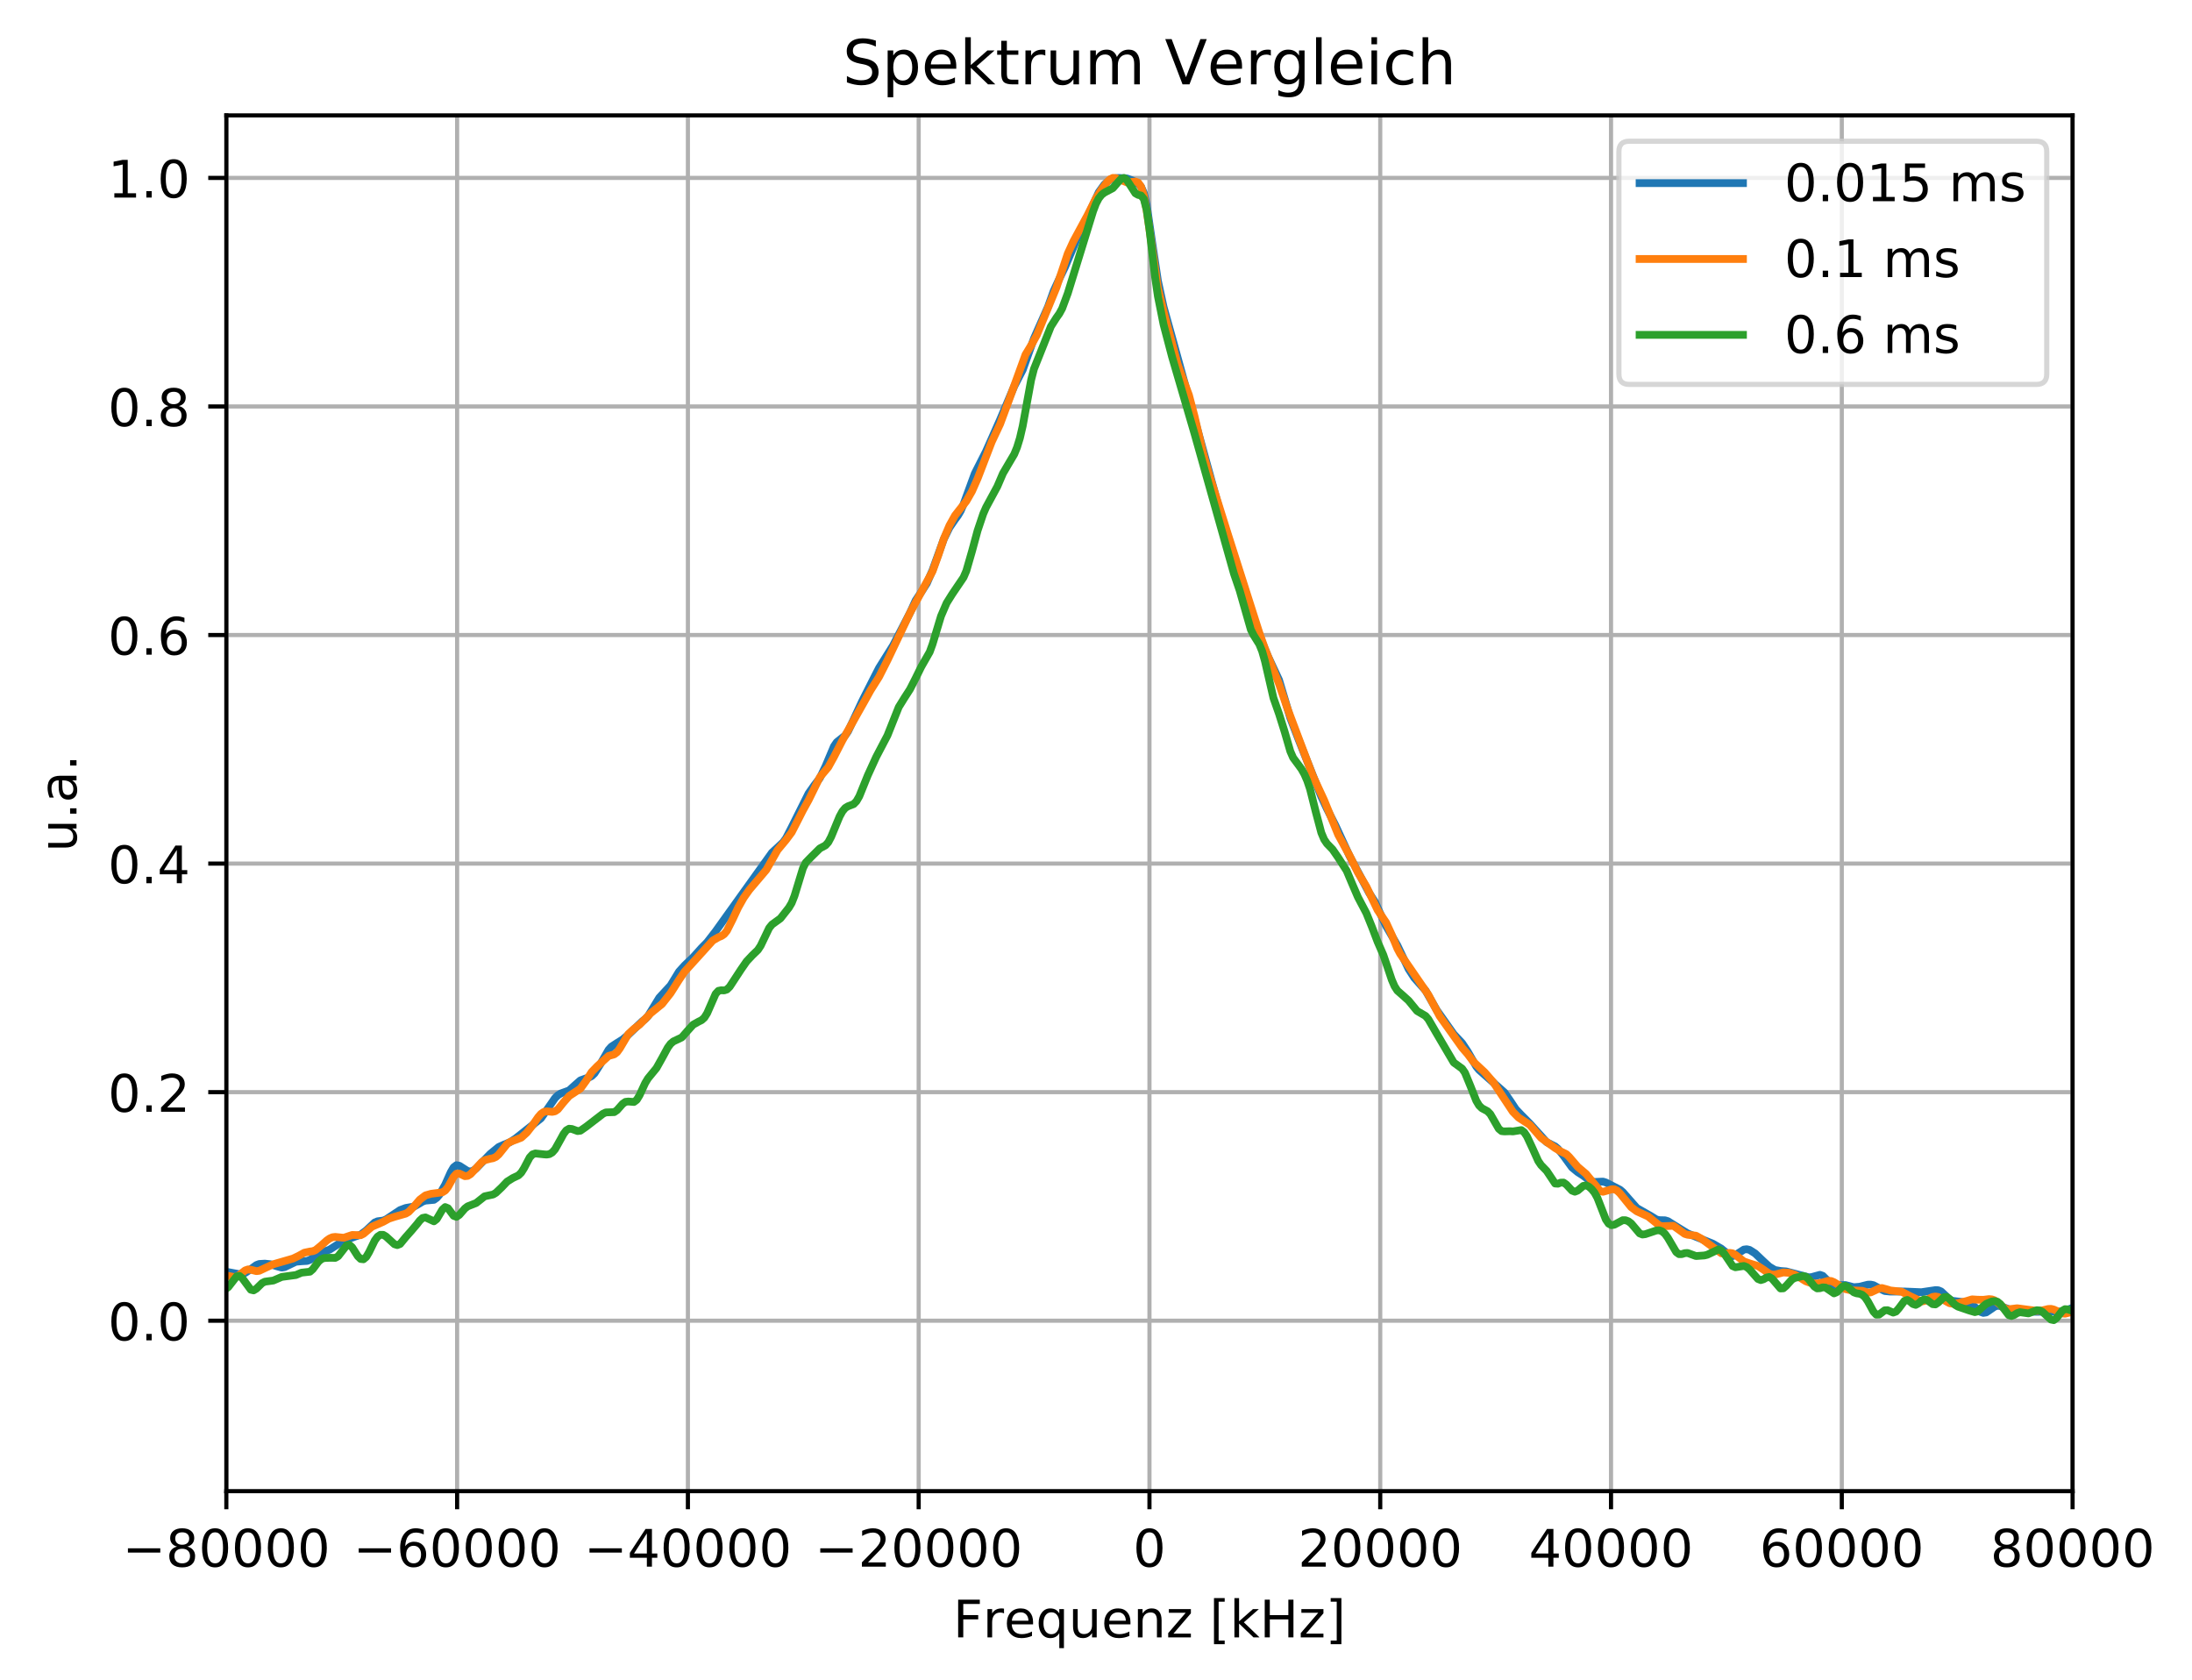 <?xml version="1.0" encoding="utf-8" standalone="no"?>
<!DOCTYPE svg PUBLIC "-//W3C//DTD SVG 1.1//EN"
  "http://www.w3.org/Graphics/SVG/1.1/DTD/svg11.dtd">
<!-- Created with matplotlib (http://matplotlib.org/) -->
<svg height="325pt" version="1.1" viewBox="0 0 424 325" width="424pt" xmlns="http://www.w3.org/2000/svg" xmlns:xlink="http://www.w3.org/1999/xlink">
 <defs>
  <style type="text/css">
*{stroke-linecap:butt;stroke-linejoin:round;}
  </style>
 </defs>
 <g id="figure_1">
  <g id="patch_1">
   <path d="M 0 325.986 
L 424.007 325.986 
L 424.007 0 
L 0 0 
z
" style="fill:#ffffff;"/>
  </g>
  <g id="axes_1">
   <g id="patch_2">
    <path d="M 43.781 288.43 
L 400.901 288.43 
L 400.901 22.318 
L 43.781 22.318 
z
" style="fill:#ffffff;"/>
   </g>
   <g id="matplotlib.axis_1">
    <g id="xtick_1">
     <g id="line2d_1">
      <path clip-path="url(#p6ab219aded)" d="M 43.781 288.43 
L 43.781 22.318 
" style="fill:none;stroke:#b0b0b0;stroke-linecap:square;stroke-width:0.8;"/>
     </g>
     <g id="line2d_2">
      <defs>
       <path d="M 0 0 
L 0 3.5 
" id="m5f4186021a" style="stroke:#000000;stroke-width:0.8;"/>
      </defs>
      <g>
       <use style="stroke:#000000;stroke-width:0.8;" x="43.781" xlink:href="#m5f4186021a" y="288.43"/>
      </g>
     </g>
     <g id="text_1">
      <!-- −80000 -->
      <defs>
       <path d="M 10.594 35.5 
L 73.188 35.5 
L 73.188 27.203 
L 10.594 27.203 
z
" id="DejaVuSans-2212"/>
       <path d="M 31.781 34.625 
Q 24.75 34.625 20.719 30.859 
Q 16.703 27.094 16.703 20.516 
Q 16.703 13.922 20.719 10.156 
Q 24.75 6.391 31.781 6.391 
Q 38.812 6.391 42.859 10.172 
Q 46.922 13.969 46.922 20.516 
Q 46.922 27.094 42.891 30.859 
Q 38.875 34.625 31.781 34.625 
M 21.922 38.812 
Q 15.578 40.375 12.031 44.719 
Q 8.5 49.078 8.5 55.328 
Q 8.5 64.062 14.719 69.141 
Q 20.953 74.219 31.781 74.219 
Q 42.672 74.219 48.875 69.141 
Q 55.078 64.062 55.078 55.328 
Q 55.078 49.078 51.531 44.719 
Q 48 40.375 41.703 38.812 
Q 48.828 37.156 52.797 32.312 
Q 56.781 27.484 56.781 20.516 
Q 56.781 9.906 50.312 4.234 
Q 43.844 -1.422 31.781 -1.422 
Q 19.734 -1.422 13.25 4.234 
Q 6.781 9.906 6.781 20.516 
Q 6.781 27.484 10.781 32.312 
Q 14.797 37.156 21.922 38.812 
M 18.312 54.391 
Q 18.312 48.734 21.844 45.562 
Q 25.391 42.391 31.781 42.391 
Q 38.141 42.391 41.719 45.562 
Q 45.312 48.734 45.312 54.391 
Q 45.312 60.062 41.719 63.234 
Q 38.141 66.406 31.781 66.406 
Q 25.391 66.406 21.844 63.234 
Q 18.312 60.062 18.312 54.391 
" id="DejaVuSans-38"/>
       <path d="M 31.781 66.406 
Q 24.172 66.406 20.328 58.906 
Q 16.5 51.422 16.5 36.375 
Q 16.5 21.391 20.328 13.891 
Q 24.172 6.391 31.781 6.391 
Q 39.453 6.391 43.281 13.891 
Q 47.125 21.391 47.125 36.375 
Q 47.125 51.422 43.281 58.906 
Q 39.453 66.406 31.781 66.406 
M 31.781 74.219 
Q 44.047 74.219 50.516 64.516 
Q 56.984 54.828 56.984 36.375 
Q 56.984 17.969 50.516 8.266 
Q 44.047 -1.422 31.781 -1.422 
Q 19.531 -1.422 13.062 8.266 
Q 6.594 17.969 6.594 36.375 
Q 6.594 54.828 13.062 64.516 
Q 19.531 74.219 31.781 74.219 
" id="DejaVuSans-30"/>
      </defs>
      <g transform="translate(23.685 303.029)scale(0.1 -0.1)">
       <use xlink:href="#DejaVuSans-2212"/>
       <use x="83.789" xlink:href="#DejaVuSans-38"/>
       <use x="147.412" xlink:href="#DejaVuSans-30"/>
       <use x="211.035" xlink:href="#DejaVuSans-30"/>
       <use x="274.658" xlink:href="#DejaVuSans-30"/>
       <use x="338.281" xlink:href="#DejaVuSans-30"/>
      </g>
     </g>
    </g>
    <g id="xtick_2">
     <g id="line2d_3">
      <path clip-path="url(#p6ab219aded)" d="M 88.421 288.43 
L 88.421 22.318 
" style="fill:none;stroke:#b0b0b0;stroke-linecap:square;stroke-width:0.8;"/>
     </g>
     <g id="line2d_4">
      <g>
       <use style="stroke:#000000;stroke-width:0.8;" x="88.421" xlink:href="#m5f4186021a" y="288.43"/>
      </g>
     </g>
     <g id="text_2">
      <!-- −60000 -->
      <defs>
       <path d="M 33.016 40.375 
Q 26.375 40.375 22.484 35.828 
Q 18.609 31.297 18.609 23.391 
Q 18.609 15.531 22.484 10.953 
Q 26.375 6.391 33.016 6.391 
Q 39.656 6.391 43.531 10.953 
Q 47.406 15.531 47.406 23.391 
Q 47.406 31.297 43.531 35.828 
Q 39.656 40.375 33.016 40.375 
M 52.594 71.297 
L 52.594 62.312 
Q 48.875 64.062 45.094 64.984 
Q 41.312 65.922 37.594 65.922 
Q 27.828 65.922 22.672 59.328 
Q 17.531 52.734 16.797 39.406 
Q 19.672 43.656 24.016 45.922 
Q 28.375 48.188 33.594 48.188 
Q 44.578 48.188 50.953 41.516 
Q 57.328 34.859 57.328 23.391 
Q 57.328 12.156 50.688 5.359 
Q 44.047 -1.422 33.016 -1.422 
Q 20.359 -1.422 13.672 8.266 
Q 6.984 17.969 6.984 36.375 
Q 6.984 53.656 15.188 63.938 
Q 23.391 74.219 37.203 74.219 
Q 40.922 74.219 44.703 73.484 
Q 48.484 72.75 52.594 71.297 
" id="DejaVuSans-36"/>
      </defs>
      <g transform="translate(68.325 303.029)scale(0.1 -0.1)">
       <use xlink:href="#DejaVuSans-2212"/>
       <use x="83.789" xlink:href="#DejaVuSans-36"/>
       <use x="147.412" xlink:href="#DejaVuSans-30"/>
       <use x="211.035" xlink:href="#DejaVuSans-30"/>
       <use x="274.658" xlink:href="#DejaVuSans-30"/>
       <use x="338.281" xlink:href="#DejaVuSans-30"/>
      </g>
     </g>
    </g>
    <g id="xtick_3">
     <g id="line2d_5">
      <path clip-path="url(#p6ab219aded)" d="M 133.061 288.43 
L 133.061 22.318 
" style="fill:none;stroke:#b0b0b0;stroke-linecap:square;stroke-width:0.8;"/>
     </g>
     <g id="line2d_6">
      <g>
       <use style="stroke:#000000;stroke-width:0.8;" x="133.061" xlink:href="#m5f4186021a" y="288.43"/>
      </g>
     </g>
     <g id="text_3">
      <!-- −40000 -->
      <defs>
       <path d="M 37.797 64.312 
L 12.891 25.391 
L 37.797 25.391 
z
M 35.203 72.906 
L 47.609 72.906 
L 47.609 25.391 
L 58.016 25.391 
L 58.016 17.188 
L 47.609 17.188 
L 47.609 0 
L 37.797 0 
L 37.797 17.188 
L 4.891 17.188 
L 4.891 26.703 
z
" id="DejaVuSans-34"/>
      </defs>
      <g transform="translate(112.965 303.029)scale(0.1 -0.1)">
       <use xlink:href="#DejaVuSans-2212"/>
       <use x="83.789" xlink:href="#DejaVuSans-34"/>
       <use x="147.412" xlink:href="#DejaVuSans-30"/>
       <use x="211.035" xlink:href="#DejaVuSans-30"/>
       <use x="274.658" xlink:href="#DejaVuSans-30"/>
       <use x="338.281" xlink:href="#DejaVuSans-30"/>
      </g>
     </g>
    </g>
    <g id="xtick_4">
     <g id="line2d_7">
      <path clip-path="url(#p6ab219aded)" d="M 177.701 288.43 
L 177.701 22.318 
" style="fill:none;stroke:#b0b0b0;stroke-linecap:square;stroke-width:0.8;"/>
     </g>
     <g id="line2d_8">
      <g>
       <use style="stroke:#000000;stroke-width:0.8;" x="177.701" xlink:href="#m5f4186021a" y="288.43"/>
      </g>
     </g>
     <g id="text_4">
      <!-- −20000 -->
      <defs>
       <path d="M 19.188 8.297 
L 53.609 8.297 
L 53.609 0 
L 7.328 0 
L 7.328 8.297 
Q 12.938 14.109 22.625 23.891 
Q 32.328 33.688 34.812 36.531 
Q 39.547 41.844 41.422 45.531 
Q 43.312 49.219 43.312 52.781 
Q 43.312 58.594 39.234 62.25 
Q 35.156 65.922 28.609 65.922 
Q 23.969 65.922 18.812 64.312 
Q 13.672 62.703 7.812 59.422 
L 7.812 69.391 
Q 13.766 71.781 18.938 73 
Q 24.125 74.219 28.422 74.219 
Q 39.75 74.219 46.484 68.547 
Q 53.219 62.891 53.219 53.422 
Q 53.219 48.922 51.531 44.891 
Q 49.859 40.875 45.406 35.406 
Q 44.188 33.984 37.641 27.219 
Q 31.109 20.453 19.188 8.297 
" id="DejaVuSans-32"/>
      </defs>
      <g transform="translate(157.605 303.029)scale(0.1 -0.1)">
       <use xlink:href="#DejaVuSans-2212"/>
       <use x="83.789" xlink:href="#DejaVuSans-32"/>
       <use x="147.412" xlink:href="#DejaVuSans-30"/>
       <use x="211.035" xlink:href="#DejaVuSans-30"/>
       <use x="274.658" xlink:href="#DejaVuSans-30"/>
       <use x="338.281" xlink:href="#DejaVuSans-30"/>
      </g>
     </g>
    </g>
    <g id="xtick_5">
     <g id="line2d_9">
      <path clip-path="url(#p6ab219aded)" d="M 222.341 288.43 
L 222.341 22.318 
" style="fill:none;stroke:#b0b0b0;stroke-linecap:square;stroke-width:0.8;"/>
     </g>
     <g id="line2d_10">
      <g>
       <use style="stroke:#000000;stroke-width:0.8;" x="222.341" xlink:href="#m5f4186021a" y="288.43"/>
      </g>
     </g>
     <g id="text_5">
      <!-- 0 -->
      <g transform="translate(219.16 303.029)scale(0.1 -0.1)">
       <use xlink:href="#DejaVuSans-30"/>
      </g>
     </g>
    </g>
    <g id="xtick_6">
     <g id="line2d_11">
      <path clip-path="url(#p6ab219aded)" d="M 266.981 288.43 
L 266.981 22.318 
" style="fill:none;stroke:#b0b0b0;stroke-linecap:square;stroke-width:0.8;"/>
     </g>
     <g id="line2d_12">
      <g>
       <use style="stroke:#000000;stroke-width:0.8;" x="266.981" xlink:href="#m5f4186021a" y="288.43"/>
      </g>
     </g>
     <g id="text_6">
      <!-- 20000 -->
      <g transform="translate(251.075 303.029)scale(0.1 -0.1)">
       <use xlink:href="#DejaVuSans-32"/>
       <use x="63.623" xlink:href="#DejaVuSans-30"/>
       <use x="127.246" xlink:href="#DejaVuSans-30"/>
       <use x="190.869" xlink:href="#DejaVuSans-30"/>
       <use x="254.492" xlink:href="#DejaVuSans-30"/>
      </g>
     </g>
    </g>
    <g id="xtick_7">
     <g id="line2d_13">
      <path clip-path="url(#p6ab219aded)" d="M 311.621 288.43 
L 311.621 22.318 
" style="fill:none;stroke:#b0b0b0;stroke-linecap:square;stroke-width:0.8;"/>
     </g>
     <g id="line2d_14">
      <g>
       <use style="stroke:#000000;stroke-width:0.8;" x="311.621" xlink:href="#m5f4186021a" y="288.43"/>
      </g>
     </g>
     <g id="text_7">
      <!-- 40000 -->
      <g transform="translate(295.715 303.029)scale(0.1 -0.1)">
       <use xlink:href="#DejaVuSans-34"/>
       <use x="63.623" xlink:href="#DejaVuSans-30"/>
       <use x="127.246" xlink:href="#DejaVuSans-30"/>
       <use x="190.869" xlink:href="#DejaVuSans-30"/>
       <use x="254.492" xlink:href="#DejaVuSans-30"/>
      </g>
     </g>
    </g>
    <g id="xtick_8">
     <g id="line2d_15">
      <path clip-path="url(#p6ab219aded)" d="M 356.261 288.43 
L 356.261 22.318 
" style="fill:none;stroke:#b0b0b0;stroke-linecap:square;stroke-width:0.8;"/>
     </g>
     <g id="line2d_16">
      <g>
       <use style="stroke:#000000;stroke-width:0.8;" x="356.261" xlink:href="#m5f4186021a" y="288.43"/>
      </g>
     </g>
     <g id="text_8">
      <!-- 60000 -->
      <g transform="translate(340.355 303.029)scale(0.1 -0.1)">
       <use xlink:href="#DejaVuSans-36"/>
       <use x="63.623" xlink:href="#DejaVuSans-30"/>
       <use x="127.246" xlink:href="#DejaVuSans-30"/>
       <use x="190.869" xlink:href="#DejaVuSans-30"/>
       <use x="254.492" xlink:href="#DejaVuSans-30"/>
      </g>
     </g>
    </g>
    <g id="xtick_9">
     <g id="line2d_17">
      <path clip-path="url(#p6ab219aded)" d="M 400.901 288.43 
L 400.901 22.318 
" style="fill:none;stroke:#b0b0b0;stroke-linecap:square;stroke-width:0.8;"/>
     </g>
     <g id="line2d_18">
      <g>
       <use style="stroke:#000000;stroke-width:0.8;" x="400.901" xlink:href="#m5f4186021a" y="288.43"/>
      </g>
     </g>
     <g id="text_9">
      <!-- 80000 -->
      <g transform="translate(384.995 303.029)scale(0.1 -0.1)">
       <use xlink:href="#DejaVuSans-38"/>
       <use x="63.623" xlink:href="#DejaVuSans-30"/>
       <use x="127.246" xlink:href="#DejaVuSans-30"/>
       <use x="190.869" xlink:href="#DejaVuSans-30"/>
       <use x="254.492" xlink:href="#DejaVuSans-30"/>
      </g>
     </g>
    </g>
    <g id="text_10">
     <!-- Frequenz [kHz] -->
     <defs>
      <path d="M 9.812 72.906 
L 51.703 72.906 
L 51.703 64.594 
L 19.672 64.594 
L 19.672 43.109 
L 48.578 43.109 
L 48.578 34.812 
L 19.672 34.812 
L 19.672 0 
L 9.812 0 
z
" id="DejaVuSans-46"/>
      <path d="M 41.109 46.297 
Q 39.594 47.172 37.812 47.578 
Q 36.031 48 33.891 48 
Q 26.266 48 22.188 43.047 
Q 18.109 38.094 18.109 28.812 
L 18.109 0 
L 9.078 0 
L 9.078 54.688 
L 18.109 54.688 
L 18.109 46.188 
Q 20.953 51.172 25.484 53.578 
Q 30.031 56 36.531 56 
Q 37.453 56 38.578 55.875 
Q 39.703 55.766 41.062 55.516 
z
" id="DejaVuSans-72"/>
      <path d="M 56.203 29.594 
L 56.203 25.203 
L 14.891 25.203 
Q 15.484 15.922 20.484 11.062 
Q 25.484 6.203 34.422 6.203 
Q 39.594 6.203 44.453 7.469 
Q 49.312 8.734 54.109 11.281 
L 54.109 2.781 
Q 49.266 0.734 44.188 -0.344 
Q 39.109 -1.422 33.891 -1.422 
Q 20.797 -1.422 13.156 6.188 
Q 5.516 13.812 5.516 26.812 
Q 5.516 40.234 12.766 48.109 
Q 20.016 56 32.328 56 
Q 43.359 56 49.781 48.891 
Q 56.203 41.797 56.203 29.594 
M 47.219 32.234 
Q 47.125 39.594 43.094 43.984 
Q 39.062 48.391 32.422 48.391 
Q 24.906 48.391 20.391 44.141 
Q 15.875 39.891 15.188 32.172 
z
" id="DejaVuSans-65"/>
      <path d="M 14.797 27.297 
Q 14.797 17.391 18.875 11.75 
Q 22.953 6.109 30.078 6.109 
Q 37.203 6.109 41.297 11.75 
Q 45.406 17.391 45.406 27.297 
Q 45.406 37.203 41.297 42.844 
Q 37.203 48.484 30.078 48.484 
Q 22.953 48.484 18.875 42.844 
Q 14.797 37.203 14.797 27.297 
M 45.406 8.203 
Q 42.578 3.328 38.25 0.953 
Q 33.938 -1.422 27.875 -1.422 
Q 17.969 -1.422 11.734 6.484 
Q 5.516 14.406 5.516 27.297 
Q 5.516 40.188 11.734 48.094 
Q 17.969 56 27.875 56 
Q 33.938 56 38.25 53.625 
Q 42.578 51.266 45.406 46.391 
L 45.406 54.688 
L 54.391 54.688 
L 54.391 -20.797 
L 45.406 -20.797 
z
" id="DejaVuSans-71"/>
      <path d="M 8.5 21.578 
L 8.5 54.688 
L 17.484 54.688 
L 17.484 21.922 
Q 17.484 14.156 20.5 10.266 
Q 23.531 6.391 29.594 6.391 
Q 36.859 6.391 41.078 11.031 
Q 45.312 15.672 45.312 23.688 
L 45.312 54.688 
L 54.297 54.688 
L 54.297 0 
L 45.312 0 
L 45.312 8.406 
Q 42.047 3.422 37.719 1 
Q 33.406 -1.422 27.688 -1.422 
Q 18.266 -1.422 13.375 4.438 
Q 8.5 10.297 8.5 21.578 
M 31.109 56 
z
" id="DejaVuSans-75"/>
      <path d="M 54.891 33.016 
L 54.891 0 
L 45.906 0 
L 45.906 32.719 
Q 45.906 40.484 42.875 44.328 
Q 39.844 48.188 33.797 48.188 
Q 26.516 48.188 22.312 43.547 
Q 18.109 38.922 18.109 30.906 
L 18.109 0 
L 9.078 0 
L 9.078 54.688 
L 18.109 54.688 
L 18.109 46.188 
Q 21.344 51.125 25.703 53.562 
Q 30.078 56 35.797 56 
Q 45.219 56 50.047 50.172 
Q 54.891 44.344 54.891 33.016 
" id="DejaVuSans-6e"/>
      <path d="M 5.516 54.688 
L 48.188 54.688 
L 48.188 46.484 
L 14.406 7.172 
L 48.188 7.172 
L 48.188 0 
L 4.297 0 
L 4.297 8.203 
L 38.094 47.516 
L 5.516 47.516 
z
" id="DejaVuSans-7a"/>
      <path id="DejaVuSans-20"/>
      <path d="M 8.594 75.984 
L 29.297 75.984 
L 29.297 69 
L 17.578 69 
L 17.578 -6.203 
L 29.297 -6.203 
L 29.297 -13.188 
L 8.594 -13.188 
z
" id="DejaVuSans-5b"/>
      <path d="M 9.078 75.984 
L 18.109 75.984 
L 18.109 31.109 
L 44.922 54.688 
L 56.391 54.688 
L 27.391 29.109 
L 57.625 0 
L 45.906 0 
L 18.109 26.703 
L 18.109 0 
L 9.078 0 
z
" id="DejaVuSans-6b"/>
      <path d="M 9.812 72.906 
L 19.672 72.906 
L 19.672 43.016 
L 55.516 43.016 
L 55.516 72.906 
L 65.375 72.906 
L 65.375 0 
L 55.516 0 
L 55.516 34.719 
L 19.672 34.719 
L 19.672 0 
L 9.812 0 
z
" id="DejaVuSans-48"/>
      <path d="M 30.422 75.984 
L 30.422 -13.188 
L 9.719 -13.188 
L 9.719 -6.203 
L 21.391 -6.203 
L 21.391 69 
L 9.719 69 
L 9.719 75.984 
z
" id="DejaVuSans-5d"/>
     </defs>
     <g transform="translate(184.358 316.707)scale(0.1 -0.1)">
      <use xlink:href="#DejaVuSans-46"/>
      <use x="57.41" xlink:href="#DejaVuSans-72"/>
      <use x="98.492" xlink:href="#DejaVuSans-65"/>
      <use x="160.016" xlink:href="#DejaVuSans-71"/>
      <use x="223.492" xlink:href="#DejaVuSans-75"/>
      <use x="286.871" xlink:href="#DejaVuSans-65"/>
      <use x="348.395" xlink:href="#DejaVuSans-6e"/>
      <use x="411.773" xlink:href="#DejaVuSans-7a"/>
      <use x="464.264" xlink:href="#DejaVuSans-20"/>
      <use x="496.051" xlink:href="#DejaVuSans-5b"/>
      <use x="535.064" xlink:href="#DejaVuSans-6b"/>
      <use x="592.975" xlink:href="#DejaVuSans-48"/>
      <use x="668.17" xlink:href="#DejaVuSans-7a"/>
      <use x="720.66" xlink:href="#DejaVuSans-5d"/>
     </g>
    </g>
   </g>
   <g id="matplotlib.axis_2">
    <g id="ytick_1">
     <g id="line2d_19">
      <path clip-path="url(#p6ab219aded)" d="M 43.781 255.454 
L 400.901 255.454 
" style="fill:none;stroke:#b0b0b0;stroke-linecap:square;stroke-width:0.8;"/>
     </g>
     <g id="line2d_20">
      <defs>
       <path d="M 0 0 
L -3.5 0 
" id="mdb1b7b1246" style="stroke:#000000;stroke-width:0.8;"/>
      </defs>
      <g>
       <use style="stroke:#000000;stroke-width:0.8;" x="43.781" xlink:href="#mdb1b7b1246" y="255.454"/>
      </g>
     </g>
     <g id="text_11">
      <!-- 0.0 -->
      <defs>
       <path d="M 10.688 12.406 
L 21 12.406 
L 21 0 
L 10.688 0 
z
" id="DejaVuSans-2e"/>
      </defs>
      <g transform="translate(20.878 259.253)scale(0.1 -0.1)">
       <use xlink:href="#DejaVuSans-30"/>
       <use x="63.623" xlink:href="#DejaVuSans-2e"/>
       <use x="95.41" xlink:href="#DejaVuSans-30"/>
      </g>
     </g>
    </g>
    <g id="ytick_2">
     <g id="line2d_21">
      <path clip-path="url(#p6ab219aded)" d="M 43.781 211.246 
L 400.901 211.246 
" style="fill:none;stroke:#b0b0b0;stroke-linecap:square;stroke-width:0.8;"/>
     </g>
     <g id="line2d_22">
      <g>
       <use style="stroke:#000000;stroke-width:0.8;" x="43.781" xlink:href="#mdb1b7b1246" y="211.246"/>
      </g>
     </g>
     <g id="text_12">
      <!-- 0.2 -->
      <g transform="translate(20.878 215.045)scale(0.1 -0.1)">
       <use xlink:href="#DejaVuSans-30"/>
       <use x="63.623" xlink:href="#DejaVuSans-2e"/>
       <use x="95.41" xlink:href="#DejaVuSans-32"/>
      </g>
     </g>
    </g>
    <g id="ytick_3">
     <g id="line2d_23">
      <path clip-path="url(#p6ab219aded)" d="M 43.781 167.038 
L 400.901 167.038 
" style="fill:none;stroke:#b0b0b0;stroke-linecap:square;stroke-width:0.8;"/>
     </g>
     <g id="line2d_24">
      <g>
       <use style="stroke:#000000;stroke-width:0.8;" x="43.781" xlink:href="#mdb1b7b1246" y="167.038"/>
      </g>
     </g>
     <g id="text_13">
      <!-- 0.4 -->
      <g transform="translate(20.878 170.837)scale(0.1 -0.1)">
       <use xlink:href="#DejaVuSans-30"/>
       <use x="63.623" xlink:href="#DejaVuSans-2e"/>
       <use x="95.41" xlink:href="#DejaVuSans-34"/>
      </g>
     </g>
    </g>
    <g id="ytick_4">
     <g id="line2d_25">
      <path clip-path="url(#p6ab219aded)" d="M 43.781 122.83 
L 400.901 122.83 
" style="fill:none;stroke:#b0b0b0;stroke-linecap:square;stroke-width:0.8;"/>
     </g>
     <g id="line2d_26">
      <g>
       <use style="stroke:#000000;stroke-width:0.8;" x="43.781" xlink:href="#mdb1b7b1246" y="122.83"/>
      </g>
     </g>
     <g id="text_14">
      <!-- 0.6 -->
      <g transform="translate(20.878 126.629)scale(0.1 -0.1)">
       <use xlink:href="#DejaVuSans-30"/>
       <use x="63.623" xlink:href="#DejaVuSans-2e"/>
       <use x="95.41" xlink:href="#DejaVuSans-36"/>
      </g>
     </g>
    </g>
    <g id="ytick_5">
     <g id="line2d_27">
      <path clip-path="url(#p6ab219aded)" d="M 43.781 78.622 
L 400.901 78.622 
" style="fill:none;stroke:#b0b0b0;stroke-linecap:square;stroke-width:0.8;"/>
     </g>
     <g id="line2d_28">
      <g>
       <use style="stroke:#000000;stroke-width:0.8;" x="43.781" xlink:href="#mdb1b7b1246" y="78.622"/>
      </g>
     </g>
     <g id="text_15">
      <!-- 0.8 -->
      <g transform="translate(20.878 82.421)scale(0.1 -0.1)">
       <use xlink:href="#DejaVuSans-30"/>
       <use x="63.623" xlink:href="#DejaVuSans-2e"/>
       <use x="95.41" xlink:href="#DejaVuSans-38"/>
      </g>
     </g>
    </g>
    <g id="ytick_6">
     <g id="line2d_29">
      <path clip-path="url(#p6ab219aded)" d="M 43.781 34.414 
L 400.901 34.414 
" style="fill:none;stroke:#b0b0b0;stroke-linecap:square;stroke-width:0.8;"/>
     </g>
     <g id="line2d_30">
      <g>
       <use style="stroke:#000000;stroke-width:0.8;" x="43.781" xlink:href="#mdb1b7b1246" y="34.414"/>
      </g>
     </g>
     <g id="text_16">
      <!-- 1.0 -->
      <defs>
       <path d="M 12.406 8.297 
L 28.516 8.297 
L 28.516 63.922 
L 10.984 60.406 
L 10.984 69.391 
L 28.422 72.906 
L 38.281 72.906 
L 38.281 8.297 
L 54.391 8.297 
L 54.391 0 
L 12.406 0 
z
" id="DejaVuSans-31"/>
      </defs>
      <g transform="translate(20.878 38.213)scale(0.1 -0.1)">
       <use xlink:href="#DejaVuSans-31"/>
       <use x="63.623" xlink:href="#DejaVuSans-2e"/>
       <use x="95.41" xlink:href="#DejaVuSans-30"/>
      </g>
     </g>
    </g>
    <g id="text_17">
     <!-- u.a. -->
     <defs>
      <path d="M 34.281 27.484 
Q 23.391 27.484 19.188 25 
Q 14.984 22.516 14.984 16.5 
Q 14.984 11.719 18.141 8.906 
Q 21.297 6.109 26.703 6.109 
Q 34.188 6.109 38.703 11.406 
Q 43.219 16.703 43.219 25.484 
L 43.219 27.484 
z
M 52.203 31.203 
L 52.203 0 
L 43.219 0 
L 43.219 8.297 
Q 40.141 3.328 35.547 0.953 
Q 30.953 -1.422 24.312 -1.422 
Q 15.922 -1.422 10.953 3.297 
Q 6 8.016 6 15.922 
Q 6 25.141 12.172 29.828 
Q 18.359 34.516 30.609 34.516 
L 43.219 34.516 
L 43.219 35.406 
Q 43.219 41.609 39.141 45 
Q 35.062 48.391 27.688 48.391 
Q 23 48.391 18.547 47.266 
Q 14.109 46.141 10.016 43.891 
L 10.016 52.203 
Q 14.938 54.109 19.578 55.047 
Q 24.219 56 28.609 56 
Q 40.484 56 46.344 49.844 
Q 52.203 43.703 52.203 31.203 
" id="DejaVuSans-61"/>
     </defs>
     <g transform="translate(14.798 164.785)rotate(-90)scale(0.1 -0.1)">
      <use xlink:href="#DejaVuSans-75"/>
      <use x="63.379" xlink:href="#DejaVuSans-2e"/>
      <use x="95.166" xlink:href="#DejaVuSans-61"/>
      <use x="156.445" xlink:href="#DejaVuSans-2e"/>
     </g>
    </g>
   </g>
   <g id="line2d_31">
    <path clip-path="url(#p6ab219aded)" d="M 43.607 245.955 
L 46.331 246.47 
L 47.421 246.213 
L 48.511 245.485 
L 49.601 244.691 
L 50.146 244.486 
L 51.236 244.419 
L 52.326 244.537 
L 53.415 244.889 
L 54.505 245.184 
L 55.05 245.098 
L 57.23 244.052 
L 58.32 243.956 
L 59.41 243.895 
L 59.955 243.69 
L 62.134 242.307 
L 63.769 241.704 
L 66.494 239.957 
L 69.763 238.81 
L 70.853 237.992 
L 72.488 236.448 
L 73.033 236.226 
L 74.123 236.086 
L 74.667 235.866 
L 77.392 234.058 
L 78.482 233.653 
L 80.117 233.365 
L 81.206 232.742 
L 81.751 232.409 
L 82.296 232.226 
L 83.931 232.08 
L 84.476 231.693 
L 85.021 231.055 
L 86.111 229.144 
L 87.201 226.714 
L 87.746 225.786 
L 88.29 225.376 
L 88.835 225.473 
L 90.47 226.518 
L 91.015 226.591 
L 91.56 226.424 
L 92.105 226.011 
L 94.83 223.193 
L 96.464 221.857 
L 97.554 221.368 
L 98.644 220.928 
L 99.734 220.208 
L 104.638 216.31 
L 105.728 214.758 
L 107.363 212.388 
L 107.908 211.851 
L 108.453 211.513 
L 110.087 210.918 
L 111.177 209.928 
L 112.267 208.971 
L 113.357 208.579 
L 113.902 208.426 
L 114.447 208.132 
L 114.992 207.612 
L 116.081 205.912 
L 117.716 203.061 
L 118.261 202.455 
L 119.351 201.746 
L 120.441 201.066 
L 121.531 200.146 
L 124.255 197.53 
L 124.8 197.107 
L 125.345 196.543 
L 126.435 194.764 
L 127.525 192.98 
L 129.705 190.619 
L 131.339 187.945 
L 132.429 186.741 
L 134.064 185.181 
L 135.699 183.362 
L 136.789 182.253 
L 138.423 180.143 
L 149.322 164.927 
L 150.412 163.922 
L 151.501 162.896 
L 152.046 162.129 
L 153.136 160.014 
L 156.406 153.465 
L 157.496 151.917 
L 158.585 150.503 
L 159.675 148.231 
L 161.31 144.356 
L 161.855 143.562 
L 163.49 142.252 
L 164.035 141.472 
L 165.124 139.164 
L 166.759 135.649 
L 168.939 131.336 
L 170.029 129.204 
L 172.753 124.848 
L 176.023 118.537 
L 177.113 116.144 
L 178.203 114.512 
L 179.292 112.811 
L 180.382 110.28 
L 182.562 104.27 
L 183.652 102.055 
L 184.742 100.463 
L 185.287 99.733 
L 185.831 98.804 
L 186.376 97.54 
L 188.556 91.588 
L 190.736 87.29 
L 193.46 81.148 
L 196.185 74.706 
L 197.82 71.554 
L 198.91 68.513 
L 199.999 65.468 
L 202.724 59.325 
L 203.814 56.283 
L 204.904 53.924 
L 205.994 51.67 
L 209.263 43.942 
L 210.353 41.936 
L 212.533 37.189 
L 213.623 35.68 
L 214.712 34.765 
L 215.257 34.531 
L 216.347 34.414 
L 217.982 34.517 
L 219.072 34.917 
L 220.162 35.537 
L 220.706 36.106 
L 221.251 37.325 
L 221.796 39.615 
L 222.886 47.051 
L 223.976 54.316 
L 225.066 59.353 
L 226.701 65.235 
L 229.97 77.083 
L 235.964 98.846 
L 240.869 114.224 
L 242.503 119.524 
L 244.138 124.239 
L 245.228 126.869 
L 247.408 131.527 
L 248.498 135.192 
L 249.587 138.889 
L 251.222 143.124 
L 255.581 154.084 
L 256.671 156.427 
L 258.306 159.636 
L 261.031 165.54 
L 264.845 172.727 
L 265.935 174.417 
L 267.025 176.779 
L 268.115 179.11 
L 270.294 182.866 
L 272.474 187.441 
L 273.564 189.133 
L 275.744 191.587 
L 277.923 195.399 
L 281.193 200.028 
L 282.828 201.777 
L 283.917 203.425 
L 285.552 206.277 
L 286.097 206.943 
L 291.001 211.3 
L 292.091 212.867 
L 293.181 214.523 
L 294.271 215.672 
L 295.906 217.314 
L 299.175 220.925 
L 300.81 221.748 
L 301.355 222.205 
L 302.445 223.57 
L 304.08 225.813 
L 305.169 226.71 
L 306.259 227.413 
L 307.349 228.24 
L 307.894 228.513 
L 308.439 228.621 
L 310.074 228.55 
L 310.619 228.719 
L 312.798 229.835 
L 313.343 230.114 
L 313.888 230.573 
L 316.613 233.666 
L 319.337 235.218 
L 320.427 235.894 
L 320.972 236.009 
L 322.062 236.034 
L 322.607 236.198 
L 324.242 237.218 
L 326.421 238.564 
L 331.326 240.566 
L 332.96 241.521 
L 334.595 242.869 
L 335.14 242.961 
L 335.685 242.758 
L 337.32 241.701 
L 337.865 241.631 
L 338.41 241.757 
L 339.499 242.445 
L 341.134 244 
L 342.224 244.999 
L 343.314 245.648 
L 344.404 245.839 
L 345.494 245.922 
L 349.853 247.064 
L 350.398 247.029 
L 352.033 246.581 
L 352.578 246.772 
L 353.667 247.864 
L 354.212 248.372 
L 354.757 248.604 
L 356.937 248.553 
L 358.572 248.979 
L 359.662 248.89 
L 361.296 248.488 
L 361.841 248.473 
L 362.386 248.586 
L 363.476 249.18 
L 364.566 249.712 
L 365.656 249.822 
L 368.38 249.807 
L 371.65 249.944 
L 374.374 249.54 
L 374.919 249.565 
L 375.464 249.792 
L 376.554 250.817 
L 377.099 251.322 
L 377.644 251.602 
L 380.369 251.959 
L 380.914 252.094 
L 381.458 252.343 
L 383.093 253.751 
L 383.638 253.943 
L 384.183 253.858 
L 385.273 253.119 
L 385.818 252.737 
L 386.363 252.558 
L 386.908 252.626 
L 389.632 253.625 
L 390.722 253.776 
L 392.357 253.662 
L 393.992 253.734 
L 396.716 253.657 
L 398.896 253.709 
L 399.986 253.337 
L 401.076 252.881 
L 401.076 252.881 
" style="fill:none;stroke:#1f77b4;stroke-linecap:square;stroke-width:1.5;"/>
   </g>
   <g id="line2d_32">
    <path clip-path="url(#p6ab219aded)" d="M 43.607 246.67 
L 45.242 247.015 
L 45.787 246.912 
L 46.331 246.594 
L 47.421 245.729 
L 47.966 245.538 
L 48.511 245.599 
L 49.601 245.871 
L 50.146 245.8 
L 51.236 245.288 
L 52.871 244.535 
L 56.685 243.432 
L 57.775 242.907 
L 58.865 242.304 
L 59.955 242.078 
L 60.499 242.007 
L 61.044 241.797 
L 62.134 240.905 
L 63.224 239.929 
L 63.769 239.553 
L 64.314 239.312 
L 64.859 239.251 
L 66.494 239.416 
L 68.128 238.869 
L 69.763 238.923 
L 70.308 238.649 
L 71.943 237.271 
L 73.033 236.809 
L 74.123 236.326 
L 75.212 235.726 
L 76.302 235.366 
L 78.482 234.747 
L 79.027 234.428 
L 80.117 233.299 
L 81.206 232.04 
L 82.296 231.216 
L 83.386 230.907 
L 85.566 230.624 
L 86.111 230.283 
L 86.656 229.604 
L 87.746 227.614 
L 88.29 227.025 
L 88.835 226.993 
L 89.925 227.498 
L 90.47 227.445 
L 91.015 227.112 
L 92.105 225.958 
L 93.195 224.777 
L 93.74 224.406 
L 94.83 224.128 
L 95.374 224.027 
L 95.919 223.782 
L 96.464 223.306 
L 98.099 221.27 
L 98.644 220.886 
L 100.824 220.056 
L 101.914 219.061 
L 103.003 217.666 
L 104.093 216.087 
L 104.638 215.458 
L 105.183 215.075 
L 105.728 214.956 
L 106.818 215.062 
L 107.363 214.953 
L 107.908 214.582 
L 108.998 213.231 
L 110.087 211.994 
L 112.267 210.566 
L 113.357 209.065 
L 114.447 207.356 
L 115.537 206.229 
L 117.716 204.246 
L 118.806 203.944 
L 119.351 203.532 
L 119.896 202.782 
L 121.531 200.022 
L 122.621 199.016 
L 123.71 198.184 
L 124.8 197.084 
L 125.89 195.957 
L 128.07 194.186 
L 129.705 192.113 
L 131.339 189.535 
L 132.429 187.936 
L 137.878 181.92 
L 138.968 181.284 
L 139.513 181.067 
L 140.058 180.706 
L 140.603 180.04 
L 141.693 177.868 
L 142.783 175.547 
L 143.873 173.619 
L 144.962 172.093 
L 148.232 168.241 
L 150.412 164.412 
L 152.046 162.45 
L 153.136 160.989 
L 154.226 158.872 
L 155.316 156.729 
L 156.406 154.763 
L 158.585 150.329 
L 160.22 148.377 
L 161.31 146.401 
L 162.945 143.217 
L 167.304 135.486 
L 168.394 133.522 
L 170.029 130.929 
L 171.664 127.704 
L 176.023 118.546 
L 180.382 110.496 
L 181.472 107.476 
L 182.562 104.22 
L 183.652 101.645 
L 184.742 99.692 
L 185.831 98.306 
L 186.921 96.93 
L 188.011 95.024 
L 189.101 92.56 
L 191.826 85.479 
L 193.46 82.001 
L 195.095 77.59 
L 198.365 68.589 
L 199.455 66.795 
L 200.544 64.829 
L 204.359 55.583 
L 206.539 49.055 
L 207.628 46.675 
L 210.353 41.638 
L 211.988 38.36 
L 213.078 36.647 
L 214.167 35.2 
L 214.712 34.677 
L 215.257 34.414 
L 215.802 34.436 
L 217.982 35.28 
L 219.072 35.177 
L 219.617 35.121 
L 220.162 35.32 
L 220.706 36.092 
L 221.251 37.798 
L 221.796 40.656 
L 223.976 55.634 
L 225.066 60.231 
L 227.79 70.424 
L 228.88 73.462 
L 229.97 76.389 
L 231.06 80.517 
L 232.695 87.567 
L 233.785 91.46 
L 237.599 103.616 
L 243.593 122.416 
L 244.683 125.483 
L 247.408 132.281 
L 249.042 137.071 
L 253.947 150.085 
L 256.126 154.772 
L 258.851 161.467 
L 261.031 165.446 
L 262.665 168.762 
L 264.3 171.489 
L 266.48 176.042 
L 268.115 178.447 
L 269.205 180.81 
L 270.294 183.476 
L 270.839 184.497 
L 276.289 192.418 
L 278.468 196.535 
L 282.828 202.655 
L 283.917 203.917 
L 285.007 205.373 
L 286.097 206.398 
L 287.187 207.414 
L 288.822 209.29 
L 290.456 211.762 
L 292.636 215.05 
L 293.726 216.159 
L 295.906 217.573 
L 296.996 218.818 
L 298.085 220.079 
L 299.175 220.886 
L 300.81 222.061 
L 301.9 222.718 
L 302.99 223.25 
L 303.535 223.781 
L 305.169 225.684 
L 306.804 227.075 
L 309.529 230.389 
L 310.074 230.519 
L 311.164 230.212 
L 311.708 230.042 
L 312.253 230.042 
L 312.798 230.296 
L 313.343 230.813 
L 315.523 233.496 
L 316.613 234.299 
L 318.792 235.29 
L 320.972 237.04 
L 321.517 237.179 
L 323.697 237.099 
L 324.787 237.88 
L 325.876 238.662 
L 326.421 238.829 
L 328.056 239.014 
L 329.146 239.626 
L 332.96 242.416 
L 333.505 242.497 
L 334.595 242.338 
L 335.14 242.425 
L 335.685 242.725 
L 337.32 243.993 
L 338.41 244.366 
L 340.044 244.881 
L 341.134 245.595 
L 342.224 246.361 
L 342.769 246.545 
L 343.314 246.547 
L 344.949 246.121 
L 346.039 246.197 
L 347.128 246.53 
L 348.218 247.159 
L 349.308 247.83 
L 350.398 248.218 
L 351.488 248.269 
L 352.578 248.053 
L 353.667 247.747 
L 354.212 247.779 
L 354.757 248.009 
L 356.937 249.34 
L 358.027 249.579 
L 360.206 249.669 
L 361.296 250.005 
L 361.841 249.99 
L 362.931 249.484 
L 363.476 249.229 
L 364.021 249.135 
L 365.111 249.432 
L 365.656 249.607 
L 367.835 249.845 
L 369.47 250.701 
L 371.65 251.741 
L 372.195 251.658 
L 373.83 250.857 
L 374.374 250.779 
L 374.919 250.869 
L 376.009 251.473 
L 377.099 252.071 
L 377.644 252.168 
L 378.734 252.058 
L 380.369 251.659 
L 381.458 251.326 
L 382.548 251.398 
L 383.638 251.415 
L 384.728 251.282 
L 385.273 251.331 
L 385.818 251.517 
L 386.908 252.347 
L 387.453 252.83 
L 387.998 253.154 
L 388.542 253.249 
L 390.177 253.047 
L 391.812 253.264 
L 393.992 253.556 
L 395.081 253.459 
L 396.171 253.193 
L 396.716 253.165 
L 397.261 253.294 
L 398.896 254.041 
L 399.441 254.1 
L 400.531 253.824 
L 401.076 253.661 
L 401.076 253.661 
" style="fill:none;stroke:#ff7f0e;stroke-linecap:square;stroke-width:1.5;"/>
   </g>
   <g id="line2d_33">
    <path clip-path="url(#p6ab219aded)" d="M 43.607 249.345 
L 44.152 248.963 
L 45.787 246.861 
L 46.331 246.801 
L 46.876 247.244 
L 48.511 249.461 
L 49.056 249.59 
L 49.601 249.258 
L 50.691 248.187 
L 51.236 247.909 
L 52.871 247.687 
L 54.505 246.986 
L 57.23 246.622 
L 58.32 246.166 
L 59.955 245.98 
L 60.499 245.503 
L 61.589 244.032 
L 62.134 243.559 
L 62.679 243.34 
L 63.769 243.288 
L 64.859 243.304 
L 65.404 242.992 
L 67.039 240.892 
L 67.583 240.782 
L 68.128 241.271 
L 69.218 242.985 
L 69.763 243.516 
L 70.308 243.575 
L 70.853 243.112 
L 71.398 242.184 
L 72.488 239.945 
L 73.033 239.2 
L 73.578 238.84 
L 74.123 238.847 
L 74.667 239.168 
L 76.302 240.661 
L 76.847 240.834 
L 77.392 240.619 
L 78.482 239.293 
L 79.572 238.062 
L 80.662 236.778 
L 81.206 236.074 
L 81.751 235.584 
L 82.296 235.478 
L 83.931 236.231 
L 84.476 235.81 
L 85.566 233.968 
L 86.111 233.476 
L 86.656 233.703 
L 87.746 235.166 
L 88.29 235.368 
L 88.835 235 
L 89.925 233.75 
L 90.47 233.336 
L 92.105 232.694 
L 93.74 231.398 
L 95.374 231.049 
L 95.919 230.729 
L 97.009 229.695 
L 98.099 228.547 
L 99.189 227.866 
L 100.279 227.351 
L 100.824 226.821 
L 101.369 225.953 
L 102.458 223.878 
L 103.003 223.289 
L 103.548 223.105 
L 105.183 223.279 
L 105.728 223.323 
L 106.273 223.24 
L 106.818 222.919 
L 107.363 222.303 
L 108.453 220.355 
L 108.998 219.352 
L 109.542 218.631 
L 110.087 218.32 
L 110.632 218.376 
L 111.722 218.775 
L 112.267 218.706 
L 113.357 217.95 
L 116.626 215.434 
L 117.171 215.169 
L 118.806 215.112 
L 119.351 214.742 
L 120.441 213.508 
L 120.986 213.129 
L 121.531 213.061 
L 122.621 213.148 
L 123.165 212.745 
L 123.71 211.853 
L 124.8 209.491 
L 125.345 208.593 
L 126.98 206.6 
L 128.07 204.657 
L 129.16 202.646 
L 129.705 201.898 
L 130.249 201.437 
L 131.884 200.663 
L 132.974 199.408 
L 134.064 198.204 
L 135.154 197.595 
L 135.699 197.33 
L 136.244 196.846 
L 136.789 195.972 
L 138.423 192.236 
L 138.968 191.651 
L 139.513 191.538 
L 140.058 191.573 
L 140.603 191.396 
L 141.148 190.861 
L 143.328 187.531 
L 144.417 185.957 
L 145.507 184.797 
L 146.597 183.747 
L 147.142 182.919 
L 148.777 179.504 
L 149.322 178.83 
L 150.956 177.648 
L 152.591 175.573 
L 153.136 174.652 
L 153.681 173.28 
L 155.316 167.93 
L 155.861 166.838 
L 156.951 165.715 
L 158.585 164.1 
L 159.675 163.519 
L 160.22 162.908 
L 160.765 161.875 
L 162.4 157.926 
L 162.945 156.935 
L 163.49 156.283 
L 164.035 155.951 
L 165.124 155.534 
L 165.669 154.975 
L 166.214 154.026 
L 167.849 149.992 
L 169.484 146.41 
L 171.664 142.25 
L 173.843 136.772 
L 174.933 135.009 
L 176.023 133.318 
L 177.113 131.178 
L 178.203 128.968 
L 179.837 126.103 
L 180.382 124.602 
L 182.017 119.176 
L 183.107 116.642 
L 184.197 114.9 
L 186.376 111.682 
L 186.921 110.416 
L 188.011 106.637 
L 189.101 102.615 
L 190.191 99.375 
L 190.736 98.132 
L 192.915 94.102 
L 194.005 91.561 
L 195.095 89.698 
L 196.185 87.851 
L 196.73 86.519 
L 197.275 84.75 
L 197.82 82.408 
L 199.455 73.483 
L 199.999 71.364 
L 201.089 68.633 
L 202.179 65.893 
L 203.269 63.154 
L 204.359 61.436 
L 204.904 60.672 
L 205.449 59.675 
L 206.539 56.744 
L 211.443 40.848 
L 211.988 39.41 
L 212.533 38.365 
L 213.078 37.682 
L 213.623 37.258 
L 215.257 36.398 
L 216.347 35.136 
L 216.892 34.554 
L 217.437 34.414 
L 217.982 34.841 
L 219.617 37.386 
L 220.162 37.699 
L 220.706 37.812 
L 221.251 38.476 
L 221.796 40.572 
L 222.341 44.343 
L 223.431 53.585 
L 223.976 57.317 
L 225.066 62.755 
L 226.701 68.98 
L 231.06 83.889 
L 238.689 110.988 
L 239.779 114.183 
L 241.958 121.805 
L 242.503 122.879 
L 243.593 124.621 
L 244.138 125.968 
L 244.683 127.89 
L 246.318 134.99 
L 247.408 138.097 
L 248.498 141.566 
L 249.587 145.323 
L 250.132 146.566 
L 251.222 148.031 
L 251.767 148.786 
L 252.312 149.758 
L 252.857 151.009 
L 253.402 152.628 
L 254.492 156.965 
L 255.581 161.068 
L 256.126 162.363 
L 256.671 163.17 
L 257.761 164.295 
L 258.851 165.873 
L 260.486 168.422 
L 261.576 171.011 
L 262.665 173.529 
L 264.3 176.635 
L 265.39 179.333 
L 266.48 182.194 
L 267.57 184.69 
L 268.66 187.879 
L 269.205 189.498 
L 269.749 190.761 
L 270.294 191.608 
L 271.384 192.566 
L 272.474 193.554 
L 274.109 195.548 
L 275.744 196.504 
L 276.289 197.144 
L 277.923 199.957 
L 281.193 205.517 
L 282.828 206.708 
L 283.373 207.501 
L 284.462 210.148 
L 285.552 212.908 
L 286.097 213.825 
L 286.642 214.355 
L 287.732 214.936 
L 288.277 215.499 
L 289.912 218.336 
L 290.456 218.785 
L 291.001 218.843 
L 292.091 218.804 
L 292.636 218.845 
L 294.271 218.586 
L 294.816 218.989 
L 295.361 219.803 
L 296.451 222.141 
L 297.54 224.556 
L 298.085 225.359 
L 299.175 226.479 
L 300.81 228.925 
L 301.355 228.959 
L 301.9 228.746 
L 302.445 228.742 
L 302.99 229.13 
L 304.08 230.298 
L 304.624 230.507 
L 305.169 230.293 
L 306.259 229.379 
L 306.804 229.278 
L 307.349 229.539 
L 307.894 230.03 
L 308.439 230.703 
L 308.984 231.691 
L 310.619 235.883 
L 311.164 236.682 
L 311.708 236.979 
L 312.253 236.895 
L 313.888 236.017 
L 314.433 236.023 
L 314.978 236.228 
L 315.523 236.642 
L 317.158 238.572 
L 317.703 238.787 
L 318.248 238.719 
L 320.427 237.993 
L 320.972 237.972 
L 321.517 238.179 
L 322.062 238.656 
L 322.607 239.408 
L 324.242 242.196 
L 324.787 242.587 
L 325.331 242.574 
L 325.876 242.397 
L 326.421 242.355 
L 328.056 242.951 
L 329.691 242.835 
L 330.236 242.701 
L 332.415 241.672 
L 332.96 241.889 
L 333.505 242.469 
L 335.14 244.888 
L 335.685 245.119 
L 337.32 244.866 
L 337.865 245.078 
L 338.41 245.532 
L 340.044 247.388 
L 340.589 247.6 
L 341.134 247.436 
L 341.679 247.113 
L 342.224 246.994 
L 342.769 247.313 
L 344.404 249.222 
L 344.949 249.195 
L 345.494 248.724 
L 346.583 247.511 
L 347.128 247.195 
L 348.763 246.802 
L 349.308 246.947 
L 349.853 247.426 
L 350.943 248.844 
L 351.488 249.207 
L 352.033 249.174 
L 352.578 249.003 
L 353.123 249.053 
L 354.757 250.168 
L 355.302 249.939 
L 356.392 248.856 
L 356.937 248.7 
L 357.482 248.997 
L 358.572 249.966 
L 359.117 250.162 
L 359.662 250.24 
L 360.206 250.437 
L 360.751 250.916 
L 361.296 251.713 
L 362.386 253.708 
L 362.931 254.287 
L 363.476 254.271 
L 364.566 253.445 
L 365.111 253.423 
L 366.201 253.89 
L 366.746 253.692 
L 367.29 253.074 
L 368.38 251.617 
L 368.925 251.44 
L 369.47 251.757 
L 370.015 252.228 
L 370.56 252.396 
L 371.105 252.102 
L 371.65 251.607 
L 372.195 251.32 
L 372.74 251.446 
L 373.83 252.255 
L 374.374 252.306 
L 374.919 251.935 
L 376.009 250.901 
L 376.554 250.866 
L 377.099 251.259 
L 378.189 252.41 
L 378.734 252.736 
L 380.914 253.481 
L 382.003 253.798 
L 382.548 253.648 
L 383.638 252.658 
L 384.183 252.201 
L 385.273 251.743 
L 385.818 251.661 
L 386.363 251.782 
L 386.908 252.223 
L 388.542 254.37 
L 389.087 254.544 
L 389.632 254.331 
L 390.177 253.993 
L 390.722 253.807 
L 392.357 254.042 
L 393.992 253.427 
L 394.537 253.483 
L 395.081 253.752 
L 396.171 254.747 
L 396.716 255.23 
L 397.261 255.346 
L 397.806 254.941 
L 398.896 253.533 
L 399.441 253.22 
L 399.986 253.268 
L 401.076 253.634 
L 401.076 253.634 
" style="fill:none;stroke:#2ca02c;stroke-linecap:square;stroke-width:1.5;"/>
   </g>
   <g id="patch_3">
    <path d="M 43.781 288.43 
L 43.781 22.318 
" style="fill:none;stroke:#000000;stroke-linecap:square;stroke-linejoin:miter;stroke-width:0.8;"/>
   </g>
   <g id="patch_4">
    <path d="M 400.901 288.43 
L 400.901 22.318 
" style="fill:none;stroke:#000000;stroke-linecap:square;stroke-linejoin:miter;stroke-width:0.8;"/>
   </g>
   <g id="patch_5">
    <path d="M 43.781 288.43 
L 400.901 288.43 
" style="fill:none;stroke:#000000;stroke-linecap:square;stroke-linejoin:miter;stroke-width:0.8;"/>
   </g>
   <g id="patch_6">
    <path d="M 43.781 22.318 
L 400.901 22.318 
" style="fill:none;stroke:#000000;stroke-linecap:square;stroke-linejoin:miter;stroke-width:0.8;"/>
   </g>
   <g id="text_18">
    <!-- Spektrum Vergleich -->
    <defs>
     <path d="M 53.516 70.516 
L 53.516 60.891 
Q 47.906 63.578 42.922 64.891 
Q 37.938 66.219 33.297 66.219 
Q 25.25 66.219 20.875 63.094 
Q 16.5 59.969 16.5 54.203 
Q 16.5 49.359 19.406 46.891 
Q 22.312 44.438 30.422 42.922 
L 36.375 41.703 
Q 47.406 39.594 52.656 34.297 
Q 57.906 29 57.906 20.125 
Q 57.906 9.516 50.797 4.047 
Q 43.703 -1.422 29.984 -1.422 
Q 24.812 -1.422 18.969 -0.25 
Q 13.141 0.922 6.891 3.219 
L 6.891 13.375 
Q 12.891 10.016 18.656 8.297 
Q 24.422 6.594 29.984 6.594 
Q 38.422 6.594 43.016 9.906 
Q 47.609 13.234 47.609 19.391 
Q 47.609 24.75 44.312 27.781 
Q 41.016 30.812 33.5 32.328 
L 27.484 33.5 
Q 16.453 35.688 11.516 40.375 
Q 6.594 45.062 6.594 53.422 
Q 6.594 63.094 13.406 68.656 
Q 20.219 74.219 32.172 74.219 
Q 37.312 74.219 42.625 73.281 
Q 47.953 72.359 53.516 70.516 
" id="DejaVuSans-53"/>
     <path d="M 18.109 8.203 
L 18.109 -20.797 
L 9.078 -20.797 
L 9.078 54.688 
L 18.109 54.688 
L 18.109 46.391 
Q 20.953 51.266 25.266 53.625 
Q 29.594 56 35.594 56 
Q 45.562 56 51.781 48.094 
Q 58.016 40.188 58.016 27.297 
Q 58.016 14.406 51.781 6.484 
Q 45.562 -1.422 35.594 -1.422 
Q 29.594 -1.422 25.266 0.953 
Q 20.953 3.328 18.109 8.203 
M 48.688 27.297 
Q 48.688 37.203 44.609 42.844 
Q 40.531 48.484 33.406 48.484 
Q 26.266 48.484 22.188 42.844 
Q 18.109 37.203 18.109 27.297 
Q 18.109 17.391 22.188 11.75 
Q 26.266 6.109 33.406 6.109 
Q 40.531 6.109 44.609 11.75 
Q 48.688 17.391 48.688 27.297 
" id="DejaVuSans-70"/>
     <path d="M 18.312 70.219 
L 18.312 54.688 
L 36.812 54.688 
L 36.812 47.703 
L 18.312 47.703 
L 18.312 18.016 
Q 18.312 11.328 20.141 9.422 
Q 21.969 7.516 27.594 7.516 
L 36.812 7.516 
L 36.812 0 
L 27.594 0 
Q 17.188 0 13.234 3.875 
Q 9.281 7.766 9.281 18.016 
L 9.281 47.703 
L 2.688 47.703 
L 2.688 54.688 
L 9.281 54.688 
L 9.281 70.219 
z
" id="DejaVuSans-74"/>
     <path d="M 52 44.188 
Q 55.375 50.25 60.062 53.125 
Q 64.75 56 71.094 56 
Q 79.641 56 84.281 50.016 
Q 88.922 44.047 88.922 33.016 
L 88.922 0 
L 79.891 0 
L 79.891 32.719 
Q 79.891 40.578 77.094 44.375 
Q 74.312 48.188 68.609 48.188 
Q 61.625 48.188 57.562 43.547 
Q 53.516 38.922 53.516 30.906 
L 53.516 0 
L 44.484 0 
L 44.484 32.719 
Q 44.484 40.625 41.703 44.406 
Q 38.922 48.188 33.109 48.188 
Q 26.219 48.188 22.156 43.531 
Q 18.109 38.875 18.109 30.906 
L 18.109 0 
L 9.078 0 
L 9.078 54.688 
L 18.109 54.688 
L 18.109 46.188 
Q 21.188 51.219 25.484 53.609 
Q 29.781 56 35.688 56 
Q 41.656 56 45.828 52.969 
Q 50 49.953 52 44.188 
" id="DejaVuSans-6d"/>
     <path d="M 28.609 0 
L 0.781 72.906 
L 11.078 72.906 
L 34.188 11.531 
L 57.328 72.906 
L 67.578 72.906 
L 39.797 0 
z
" id="DejaVuSans-56"/>
     <path d="M 45.406 27.984 
Q 45.406 37.75 41.375 43.109 
Q 37.359 48.484 30.078 48.484 
Q 22.859 48.484 18.828 43.109 
Q 14.797 37.75 14.797 27.984 
Q 14.797 18.266 18.828 12.891 
Q 22.859 7.516 30.078 7.516 
Q 37.359 7.516 41.375 12.891 
Q 45.406 18.266 45.406 27.984 
M 54.391 6.781 
Q 54.391 -7.172 48.188 -13.984 
Q 42 -20.797 29.203 -20.797 
Q 24.469 -20.797 20.266 -20.094 
Q 16.062 -19.391 12.109 -17.922 
L 12.109 -9.188 
Q 16.062 -11.328 19.922 -12.344 
Q 23.781 -13.375 27.781 -13.375 
Q 36.625 -13.375 41.016 -8.766 
Q 45.406 -4.156 45.406 5.172 
L 45.406 9.625 
Q 42.625 4.781 38.281 2.391 
Q 33.938 0 27.875 0 
Q 17.828 0 11.672 7.656 
Q 5.516 15.328 5.516 27.984 
Q 5.516 40.672 11.672 48.328 
Q 17.828 56 27.875 56 
Q 33.938 56 38.281 53.609 
Q 42.625 51.219 45.406 46.391 
L 45.406 54.688 
L 54.391 54.688 
z
" id="DejaVuSans-67"/>
     <path d="M 9.422 75.984 
L 18.406 75.984 
L 18.406 0 
L 9.422 0 
z
" id="DejaVuSans-6c"/>
     <path d="M 9.422 54.688 
L 18.406 54.688 
L 18.406 0 
L 9.422 0 
z
M 9.422 75.984 
L 18.406 75.984 
L 18.406 64.594 
L 9.422 64.594 
z
" id="DejaVuSans-69"/>
     <path d="M 48.781 52.594 
L 48.781 44.188 
Q 44.969 46.297 41.141 47.344 
Q 37.312 48.391 33.406 48.391 
Q 24.656 48.391 19.812 42.844 
Q 14.984 37.312 14.984 27.297 
Q 14.984 17.281 19.812 11.734 
Q 24.656 6.203 33.406 6.203 
Q 37.312 6.203 41.141 7.25 
Q 44.969 8.297 48.781 10.406 
L 48.781 2.094 
Q 45.016 0.344 40.984 -0.531 
Q 36.969 -1.422 32.422 -1.422 
Q 20.062 -1.422 12.781 6.344 
Q 5.516 14.109 5.516 27.297 
Q 5.516 40.672 12.859 48.328 
Q 20.219 56 33.016 56 
Q 37.156 56 41.109 55.141 
Q 45.062 54.297 48.781 52.594 
" id="DejaVuSans-63"/>
     <path d="M 54.891 33.016 
L 54.891 0 
L 45.906 0 
L 45.906 32.719 
Q 45.906 40.484 42.875 44.328 
Q 39.844 48.188 33.797 48.188 
Q 26.516 48.188 22.312 43.547 
Q 18.109 38.922 18.109 30.906 
L 18.109 0 
L 9.078 0 
L 9.078 75.984 
L 18.109 75.984 
L 18.109 46.188 
Q 21.344 51.125 25.703 53.562 
Q 30.078 56 35.797 56 
Q 45.219 56 50.047 50.172 
Q 54.891 44.344 54.891 33.016 
" id="DejaVuSans-68"/>
    </defs>
    <g transform="translate(162.993 16.318)scale(0.12 -0.12)">
     <use xlink:href="#DejaVuSans-53"/>
     <use x="63.477" xlink:href="#DejaVuSans-70"/>
     <use x="126.953" xlink:href="#DejaVuSans-65"/>
     <use x="188.477" xlink:href="#DejaVuSans-6b"/>
     <use x="246.387" xlink:href="#DejaVuSans-74"/>
     <use x="285.596" xlink:href="#DejaVuSans-72"/>
     <use x="326.709" xlink:href="#DejaVuSans-75"/>
     <use x="390.088" xlink:href="#DejaVuSans-6d"/>
     <use x="487.5" xlink:href="#DejaVuSans-20"/>
     <use x="519.287" xlink:href="#DejaVuSans-56"/>
     <use x="587.586" xlink:href="#DejaVuSans-65"/>
     <use x="649.109" xlink:href="#DejaVuSans-72"/>
     <use x="690.207" xlink:href="#DejaVuSans-67"/>
     <use x="753.684" xlink:href="#DejaVuSans-6c"/>
     <use x="781.467" xlink:href="#DejaVuSans-65"/>
     <use x="842.99" xlink:href="#DejaVuSans-69"/>
     <use x="870.773" xlink:href="#DejaVuSans-63"/>
     <use x="925.754" xlink:href="#DejaVuSans-68"/>
    </g>
   </g>
   <g id="legend_1">
    <g id="patch_7">
     <path d="M 315.145 74.353 
L 393.901 74.353 
Q 395.901 74.353 395.901 72.353 
L 395.901 29.318 
Q 395.901 27.318 393.901 27.318 
L 315.145 27.318 
Q 313.145 27.318 313.145 29.318 
L 313.145 72.353 
Q 313.145 74.353 315.145 74.353 
z
" style="fill:#ffffff;opacity:0.8;stroke:#cccccc;stroke-linejoin:miter;"/>
    </g>
    <g id="line2d_34">
     <path d="M 317.145 35.417 
L 337.145 35.417 
" style="fill:none;stroke:#1f77b4;stroke-linecap:square;stroke-width:1.5;"/>
    </g>
    <g id="line2d_35"/>
    <g id="text_19">
     <!-- 0.015 ms -->
     <defs>
      <path d="M 10.797 72.906 
L 49.516 72.906 
L 49.516 64.594 
L 19.828 64.594 
L 19.828 46.734 
Q 21.969 47.469 24.109 47.828 
Q 26.266 48.188 28.422 48.188 
Q 40.625 48.188 47.75 41.5 
Q 54.891 34.812 54.891 23.391 
Q 54.891 11.625 47.562 5.094 
Q 40.234 -1.422 26.906 -1.422 
Q 22.312 -1.422 17.547 -0.641 
Q 12.797 0.141 7.719 1.703 
L 7.719 11.625 
Q 12.109 9.234 16.797 8.062 
Q 21.484 6.891 26.703 6.891 
Q 35.156 6.891 40.078 11.328 
Q 45.016 15.766 45.016 23.391 
Q 45.016 31 40.078 35.438 
Q 35.156 39.891 26.703 39.891 
Q 22.75 39.891 18.812 39.016 
Q 14.891 38.141 10.797 36.281 
z
" id="DejaVuSans-35"/>
      <path d="M 44.281 53.078 
L 44.281 44.578 
Q 40.484 46.531 36.375 47.5 
Q 32.281 48.484 27.875 48.484 
Q 21.188 48.484 17.844 46.438 
Q 14.5 44.391 14.5 40.281 
Q 14.5 37.156 16.891 35.375 
Q 19.281 33.594 26.516 31.984 
L 29.594 31.297 
Q 39.156 29.25 43.188 25.516 
Q 47.219 21.781 47.219 15.094 
Q 47.219 7.469 41.188 3.016 
Q 35.156 -1.422 24.609 -1.422 
Q 20.219 -1.422 15.453 -0.562 
Q 10.688 0.297 5.422 2 
L 5.422 11.281 
Q 10.406 8.688 15.234 7.391 
Q 20.062 6.109 24.812 6.109 
Q 31.156 6.109 34.562 8.281 
Q 37.984 10.453 37.984 14.406 
Q 37.984 18.062 35.516 20.016 
Q 33.062 21.969 24.703 23.781 
L 21.578 24.516 
Q 13.234 26.266 9.516 29.906 
Q 5.812 33.547 5.812 39.891 
Q 5.812 47.609 11.281 51.797 
Q 16.75 56 26.812 56 
Q 31.781 56 36.172 55.266 
Q 40.578 54.547 44.281 53.078 
" id="DejaVuSans-73"/>
     </defs>
     <g transform="translate(345.145 38.917)scale(0.1 -0.1)">
      <use xlink:href="#DejaVuSans-30"/>
      <use x="63.623" xlink:href="#DejaVuSans-2e"/>
      <use x="95.41" xlink:href="#DejaVuSans-30"/>
      <use x="159.033" xlink:href="#DejaVuSans-31"/>
      <use x="222.656" xlink:href="#DejaVuSans-35"/>
      <use x="286.279" xlink:href="#DejaVuSans-20"/>
      <use x="318.066" xlink:href="#DejaVuSans-6d"/>
      <use x="415.479" xlink:href="#DejaVuSans-73"/>
     </g>
    </g>
    <g id="line2d_36">
     <path d="M 317.145 50.095 
L 337.145 50.095 
" style="fill:none;stroke:#ff7f0e;stroke-linecap:square;stroke-width:1.5;"/>
    </g>
    <g id="line2d_37"/>
    <g id="text_20">
     <!-- 0.1 ms -->
     <g transform="translate(345.145 53.595)scale(0.1 -0.1)">
      <use xlink:href="#DejaVuSans-30"/>
      <use x="63.623" xlink:href="#DejaVuSans-2e"/>
      <use x="95.41" xlink:href="#DejaVuSans-31"/>
      <use x="159.033" xlink:href="#DejaVuSans-20"/>
      <use x="190.82" xlink:href="#DejaVuSans-6d"/>
      <use x="288.232" xlink:href="#DejaVuSans-73"/>
     </g>
    </g>
    <g id="line2d_38">
     <path d="M 317.145 64.773 
L 337.145 64.773 
" style="fill:none;stroke:#2ca02c;stroke-linecap:square;stroke-width:1.5;"/>
    </g>
    <g id="line2d_39"/>
    <g id="text_21">
     <!-- 0.6 ms -->
     <g transform="translate(345.145 68.273)scale(0.1 -0.1)">
      <use xlink:href="#DejaVuSans-30"/>
      <use x="63.623" xlink:href="#DejaVuSans-2e"/>
      <use x="95.41" xlink:href="#DejaVuSans-36"/>
      <use x="159.033" xlink:href="#DejaVuSans-20"/>
      <use x="190.82" xlink:href="#DejaVuSans-6d"/>
      <use x="288.232" xlink:href="#DejaVuSans-73"/>
     </g>
    </g>
   </g>
  </g>
 </g>
 <defs>
  <clipPath id="p6ab219aded">
   <rect height="266.112" width="357.12" x="43.781" y="22.318"/>
  </clipPath>
 </defs>
</svg>
